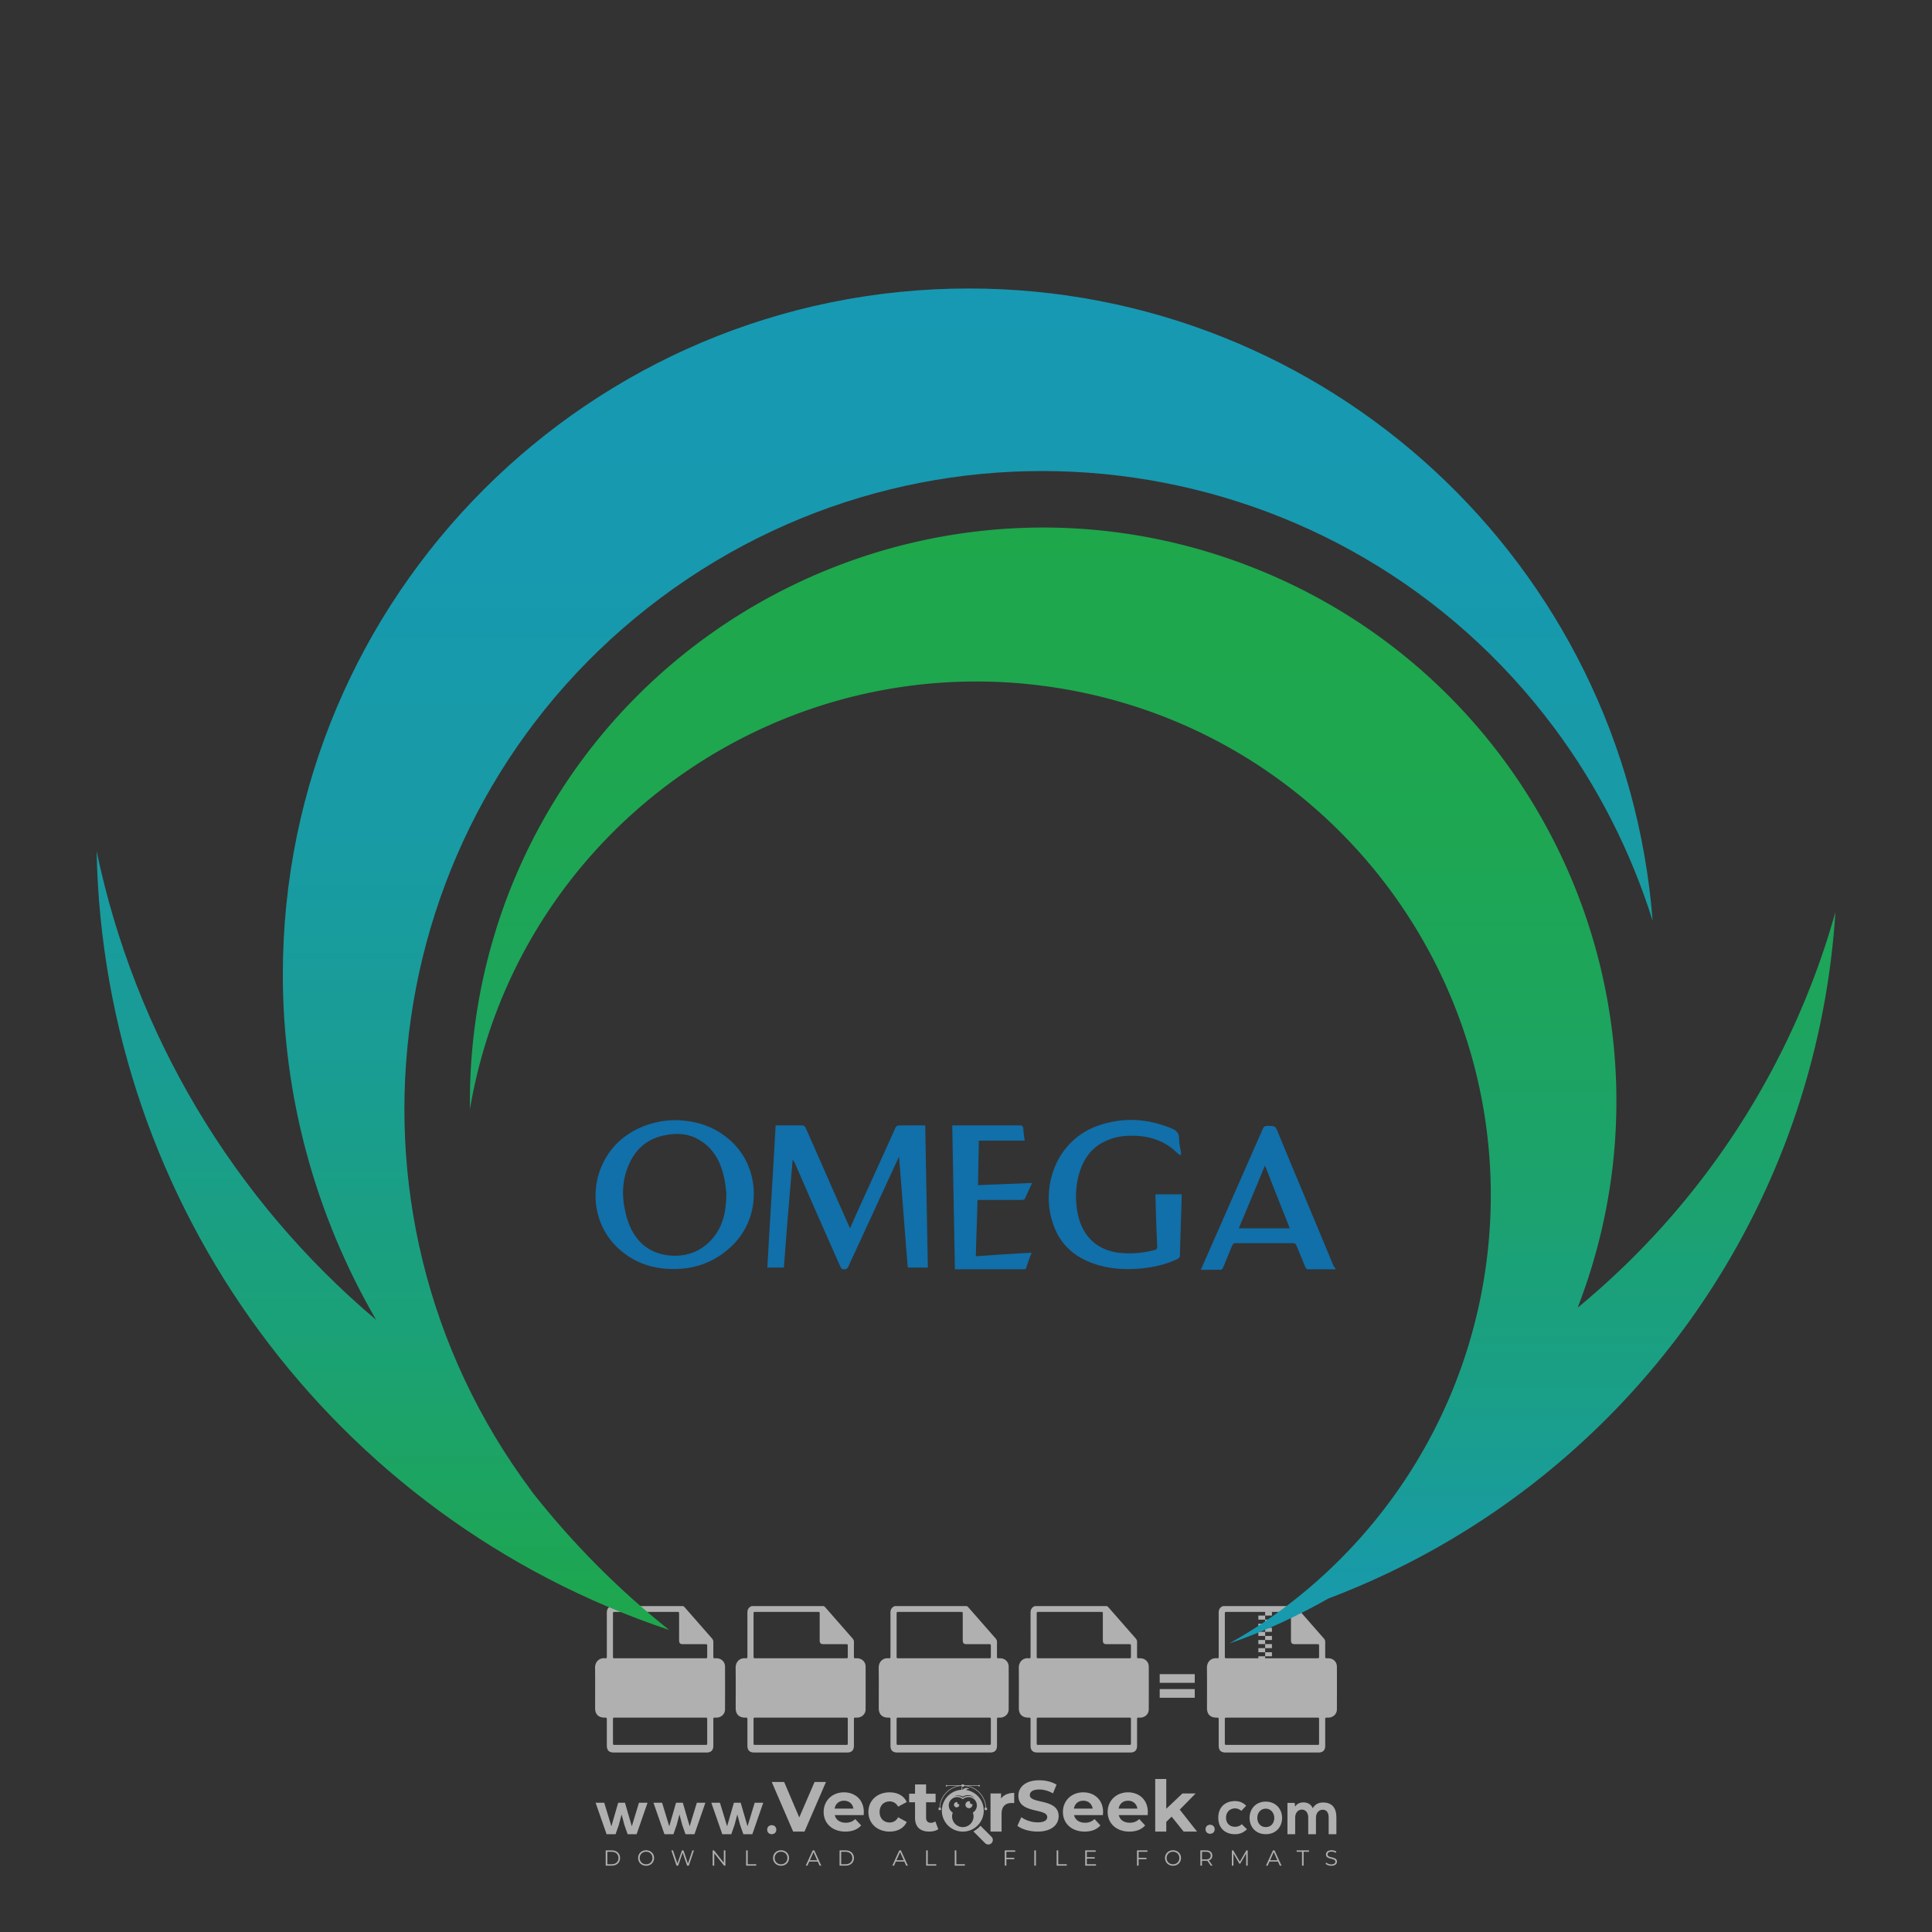 <svg xmlns="http://www.w3.org/2000/svg" xml:space="preserve" style="enable-background:new 0 0 500 500" viewBox="0 0 500 500"><rect x="0" y="0" width="500" height="500" fill="#333333" stroke="none"/><g style="opacity:.61"><path d="m213.765 461.172-5.561 12.845h-2.936l-5.542-12.845h3.212l3.908 9.175 3.964-9.175z" style="fill:#fff"/><path d="M223.507 469.741h-7.469c.275 1.23 1.321 1.982 2.826 1.982 1.046 0 1.798-.312 2.477-.954l1.523 1.651c-.917 1.046-2.294 1.597-4.074 1.597-3.413 0-5.634-2.147-5.634-5.083 0-2.954 2.257-5.083 5.267-5.083 2.899 0 5.138 1.945 5.138 5.12.001.22-.035.532-.054.77m-7.505-1.67h4.863c-.202-1.248-1.138-2.055-2.422-2.055-1.304 0-2.239.789-2.441 2.055" style="fill:#fff"/><path d="M224.735 468.934c0-2.973 2.294-5.083 5.505-5.083 2.074 0 3.707.899 4.423 2.514l-2.22 1.193c-.532-.936-1.321-1.358-2.221-1.358-1.45 0-2.587 1.009-2.587 2.734s1.138 2.734 2.587 2.734c.899 0 1.688-.404 2.221-1.358l2.22 1.211c-.716 1.578-2.349 2.495-4.423 2.495-3.211.001-5.505-2.109-5.505-5.082" style="fill:#fff"/><path d="M242.828 473.393c-.587.422-1.45.624-2.331.624-2.33 0-3.688-1.193-3.688-3.542v-4.055h-1.523v-2.202h1.523v-2.404h2.863v2.404h2.459v2.202h-2.459v4.019c0 .844.458 1.303 1.229 1.303.422 0 .844-.128 1.156-.367l.771 2.018z" style="fill:#fff"/><path d="M262.474 463.997v2.643c-.238-.018-.422-.037-.642-.037-1.578 0-2.624.862-2.624 2.753v4.661h-2.863v-9.873h2.734v1.303c.697-.954 1.872-1.45 3.395-1.45" style="fill:#fff"/><path d="m263.299 472.53 1.009-2.239c1.083.789 2.697 1.339 4.239 1.339 1.762 0 2.477-.587 2.477-1.376 0-2.404-7.469-.752-7.469-5.524 0-2.184 1.762-4 5.413-4 1.615 0 3.267.385 4.459 1.138l-.918 2.257c-1.193-.679-2.422-1.009-3.56-1.009-1.761 0-2.44.66-2.44 1.468 0 2.367 7.468.734 7.468 5.45 0 2.147-1.78 3.982-5.45 3.982-2.035.001-4.09-.605-5.228-1.486" style="fill:#fff"/><path d="M285.428 469.741h-7.469c.275 1.23 1.321 1.982 2.826 1.982 1.046 0 1.798-.312 2.477-.954l1.523 1.651c-.918 1.046-2.294 1.597-4.074 1.597-3.413 0-5.634-2.147-5.634-5.083 0-2.954 2.257-5.083 5.267-5.083 2.9 0 5.138 1.945 5.138 5.12.002.22-.035.532-.054.77m-7.505-1.67h4.863c-.202-1.248-1.138-2.055-2.422-2.055-1.303 0-2.239.789-2.441 2.055" style="fill:#fff"/><path d="M297.007 469.741h-7.469c.275 1.23 1.321 1.982 2.826 1.982 1.046 0 1.798-.312 2.477-.954l1.523 1.651c-.918 1.046-2.294 1.597-4.074 1.597-3.413 0-5.634-2.147-5.634-5.083 0-2.954 2.257-5.083 5.267-5.083 2.899 0 5.138 1.945 5.138 5.12.001.22-.036.532-.054.77m-7.506-1.67h4.863c-.202-1.248-1.138-2.055-2.422-2.055-1.303 0-2.239.789-2.441 2.055" style="fill:#fff"/><path d="m303.208 470.145-1.377 1.358v2.514h-2.862v-13.616h2.862v7.707l4.185-3.964h3.413l-4.111 4.184 4.478 5.689h-3.469z" style="fill:#fff"/><path d="m256.601 475.359-2.86-2.86a6.057 6.057 0 0 1-1.534 1.284 5.127 5.127 0 0 1-.283.199l3.027 3.027a1.166 1.166 0 1 0 1.65-1.65" style="fill:#fff"/><path d="M249.984 463.244a1.288 1.288 0 0 1 .921-.275 1.285 1.285 0 0 0-1.745.209c-.051 0-.1.006-.151.008a.56.56 0 0 0 .064-.255.563.563 0 0 0-.346-.519.78.78 0 0 1 .057.786 5.417 5.417 0 0 0 .39 10.82 5.42 5.42 0 0 0 5.42-5.42 5.414 5.414 0 0 0-4.61-5.354m-2.001 1.412c.435 0 .844.112 1.199.309a2.372 2.372 0 0 1 3.083.419 2.47 2.47 0 0 0-3.09-.131 2.46 2.46 0 0 0-1.464-.478c-.3 0-.588.054-.854.152a2.469 2.469 0 0 1 1.126-.271m3.789 4.442c.115.305.181.634.181.979a2.777 2.777 0 0 1-5.555 0c0-.345.066-.674.181-.979a2.165 2.165 0 0 1 1.133-4.014c.565 0 1.078.218 1.463.572a2.159 2.159 0 0 1 1.464-.572 2.165 2.165 0 0 1 1.133 4.014" style="fill:#fff"/><path d="M251.666 467.061a.902.902 0 1 1-.614-.854.494.494 0 0 0 .595.676.809.809 0 0 1 .019.178" style="fill:#fff"/><path d="M248.255 467.061a.681.681 0 1 1-.464-.646.374.374 0 0 0 .45.512.655.655 0 0 1 .014.134" style="fill:#fff"/><path d="M242.908 467.83h.616v.616h-.616z" style="fill:#fff"/><path d="M254.827 467.83h.616v.616h-.616z" style="fill:#fff"/><path d="M255.205 468.082h-.14a5.896 5.896 0 0 0-5.89-5.89 5.896 5.896 0 0 0-5.89 5.89h-.14a5.99 5.99 0 0 1 1.766-4.264 5.99 5.99 0 0 1 4.264-1.766 5.99 5.99 0 0 1 4.264 1.766 5.99 5.99 0 0 1 1.766 4.264" style="fill:#fff"/><path d="M248.868 461.814h.616v.616h-.616z" style="fill:#fff"/><path d="M244.95 462.052h8.45v.14h-8.45z" style="fill:#fff"/><path d="M245.174 462.15a.196.196 0 1 1-.393 0 .196.196 0 0 1 .393 0" style="fill:#fff"/><path d="M253.596 462.15a.196.196 0 1 1-.393 0 .196.196 0 0 1 .393 0" style="fill:#fff"/><path d="M314.356 473.409c0 1.559-2.364 1.559-2.364 0 .001-1.558 2.364-1.558 2.364 0z" style="fill:#fff"/><path d="m161.739 466.549 1.772 6.088 1.855-6.088h2.215l-2.823 8.14h-2.33l-.837-2.396-.722-2.708-.722 2.708-.837 2.396h-2.33l-2.839-8.14h2.231l1.855 6.088 1.756-6.088h1.756z" style="fill:#fff"/><path d="m176.713 466.549 1.772 6.088 1.855-6.088h2.215l-2.823 8.14h-2.33l-.837-2.396-.722-2.708-.722 2.708-.837 2.396h-2.33l-2.839-8.14h2.231l1.855 6.088 1.756-6.088h1.756z" style="fill:#fff"/><path d="m191.687 466.549 1.772 6.088 1.855-6.088h2.215l-2.823 8.14h-2.33l-.837-2.396-.722-2.708-.722 2.708-.837 2.396h-2.33l-2.839-8.14h2.231l1.855 6.088 1.756-6.088h1.756z" style="fill:#fff"/><path d="M200.908 473.52c0 1.559-2.364 1.559-2.364 0 .001-1.558 2.364-1.558 2.364 0z" style="fill:#fff"/><path d="M322.71 473.409c-.935.919-1.919 1.28-3.117 1.28-2.346 0-4.3-1.411-4.3-4.282s1.953-4.284 4.3-4.284c1.149 0 2.035.329 2.921 1.199l-1.264 1.329a2.449 2.449 0 0 0-1.623-.64c-1.346 0-2.33.985-2.33 2.396 0 1.542 1.05 2.362 2.297 2.362.64 0 1.28-.18 1.772-.672l1.344 1.312z" style="fill:#fff"/><path d="M331.805 470.472c0 2.33-1.591 4.217-4.217 4.217-2.626 0-4.201-1.887-4.201-4.217 0-2.314 1.609-4.217 4.185-4.217 2.577 0 4.233 1.903 4.233 4.217zm-6.416 0c0 1.231.739 2.38 2.199 2.38s2.199-1.149 2.199-2.38c0-1.215-.854-2.396-2.199-2.396-1.444.001-2.199 1.182-2.199 2.396z" style="fill:#fff"/><path d="M338.572 474.689v-4.332c0-1.068-.559-2.035-1.658-2.035-1.082 0-1.722.967-1.722 2.035v4.332h-2.003v-8.107h1.855l.148.985c.426-.82 1.362-1.116 2.133-1.116.969 0 1.937.394 2.396 1.51.723-1.149 1.658-1.478 2.708-1.478 2.297 0 3.43 1.412 3.43 3.84v4.365h-2.003v-4.365c0-1.066-.442-1.97-1.526-1.97-1.082 0-1.756.935-1.756 2.003v4.332h-2.002z" style="fill:#fff"/></g><g style="opacity:.61"><path d="M345.988 431.299c-.006-1.224-.959-2.121-2.189-2.14-.924-.014-.832.12-.834-.867-.003-1.097-.007-2.194.003-3.292a1.389 1.389 0 0 0-.362-.976c-2.342-2.668-4.678-5.342-7.019-8.011-.12-.137-.275-.244-.414-.366h-18.641c-.794.293-1.14.868-1.138 1.709.01 3.748.004 7.496.004 11.243 0 .556-.003.589-.55.551-1.497-.102-2.516.986-2.497 2.492.044 3.476.013 6.953.014 10.429.001 1.58.867 2.443 2.45 2.449.582.002.582.002.582.6 0 2.219-.001 4.438.001 6.657.001 1.192.58 1.771 1.768 1.771h24.04c1.168 0 1.755-.583 1.757-1.745.002-2.256 0-4.512.001-6.768 0-.512.002-.511.52-.515.271-.002.541.008.809-.058.996-.246 1.69-1.044 1.694-2.069.016-3.697.018-7.396.001-11.094zm-28.451-14.137h16.01c.548 0 .554.007.554.561.001 2.243-.001 4.486.001 6.73.001.811.249 1.059 1.06 1.059l5.731.001c.458 0 .479.021.481.483.003.887.002 1.775 0 2.662-.001.477-.024.498-.504.499h-23.331c-.55 0-.552-.001-.552-.561v-10.871c0-.559.004-.563.55-.563zm23.285 34.417H317.559c-.572 0-.574-.002-.574-.579-.001-1.997-.001-3.994.001-5.991 0-.464.023-.486.478-.487h23.41c.478 0 .499.02.499.503.002 1.997.001 3.994 0 5.991.002.558-.003.563-.551.563z" style="fill:#fff"/><path d="M327.418 417.053h1.757v1.054h-1.757z" style="fill:#fff"/><path d="M325.662 418.107h1.757v1.054h-1.757z" style="fill:#fff"/><path d="M327.418 419.161h1.757v1.054h-1.757z" style="fill:#fff"/><path d="M325.662 420.215h1.757v1.054h-1.757z" style="fill:#fff"/><path d="M327.418 421.269h1.757v1.054h-1.757z" style="fill:#fff"/><path d="M325.662 422.323h1.757v1.054h-1.757z" style="fill:#fff"/><path d="M327.418 423.378h1.757v1.054h-1.757z" style="fill:#fff"/><path d="M325.662 424.432h1.757v1.054h-1.757z" style="fill:#fff"/><path d="M327.418 425.486h1.757v1.054h-1.757z" style="fill:#fff"/><path d="M325.662 426.54h1.757v1.054h-1.757z" style="fill:#fff"/><path d="M327.418 427.594h1.757v1.054h-1.757z" style="fill:#fff"/><path d="M325.662 428.648h1.757v1.054h-1.757z" style="fill:#fff"/><path d="M187.637 431.299c-.006-1.224-.959-2.121-2.189-2.14-.924-.014-.832.12-.834-.867-.003-1.097-.007-2.194.003-3.292a1.389 1.389 0 0 0-.362-.976c-2.342-2.668-4.678-5.342-7.019-8.011-.12-.137-.275-.244-.414-.366h-18.641c-.794.293-1.14.868-1.138 1.709.01 3.748.004 7.496.004 11.243 0 .556-.003.589-.55.551-1.497-.102-2.516.986-2.497 2.492.044 3.476.013 6.953.014 10.429.001 1.58.867 2.443 2.45 2.449.582.002.582.002.582.6 0 2.219-.001 4.438.001 6.657.001 1.192.58 1.771 1.768 1.771h24.04c1.168 0 1.755-.583 1.757-1.745.002-2.256 0-4.512.001-6.768 0-.512.002-.511.52-.515.271-.002.541.008.809-.058.996-.246 1.69-1.044 1.694-2.069.016-3.697.019-7.396.001-11.094zm-28.45-14.137h16.01c.548 0 .554.007.554.561.001 2.243-.001 4.486.001 6.73.001.811.249 1.059 1.06 1.059l5.731.001c.458 0 .479.021.481.483.003.887.002 1.775 0 2.662-.001.477-.024.498-.504.499h-23.331c-.55 0-.552-.001-.552-.561v-10.871c-.001-.559.003-.563.55-.563zm23.285 34.417H159.209c-.572 0-.574-.002-.574-.579-.001-1.997-.001-3.994.001-5.991 0-.464.023-.486.478-.487h23.41c.478 0 .499.02.499.503.002 1.997.001 3.994 0 5.991.001.558-.004.563-.551.563z" style="fill:#fff"/><path d="M159.779 440.669v-7.897h2.779c.375 0 .726.061 1.053.182.327.121.612.292.855.513a2.392 2.392 0 0 1 .783 1.798c0 .375-.07.715-.21 1.02-.14.305-.331.568-.573.789a2.593 2.593 0 0 1-.855.513 3.01 3.01 0 0 1-1.053.182h-1.29v2.901h-1.489zm2.801-4.313c.39 0 .684-.111.882-.331a1.1 1.1 0 0 0 .298-.761c0-.14-.024-.276-.072-.408a.928.928 0 0 0-.221-.347 1.09 1.09 0 0 0-.37-.237 1.387 1.387 0 0 0-.518-.089h-1.312v2.173h1.313z" style="fill:#fff"/><path d="M166.308 432.771h1.731l3.177 5.294h.088l-.088-1.522v-3.772h1.478v7.897h-1.566l-3.353-5.592h-.088l.088 1.522v4.07h-1.467v-7.897z" style="fill:#fff"/><path d="M177.922 436.334h3.872a3.368 3.368 0 0 1 .077.695c0 .507-.077.985-.231 1.434a3.31 3.31 0 0 1-.728 1.202 3.646 3.646 0 0 1-1.268.871c-.493.206-1.055.309-1.688.309a4.272 4.272 0 0 1-1.622-.309 4.033 4.033 0 0 1-2.217-2.167 4.058 4.058 0 0 1-.331-1.649c0-.595.11-1.145.331-1.649a4.12 4.12 0 0 1 .894-1.307 4.05 4.05 0 0 1 1.323-.86 4.269 4.269 0 0 1 1.622-.309c.64 0 1.211.11 1.715.331a3.86 3.86 0 0 1 1.296.915l-1.025 1.004a2.732 2.732 0 0 0-.861-.623c-.316-.143-.695-.215-1.136-.215a2.76 2.76 0 0 0-1.026.193 2.583 2.583 0 0 0-.85.546 2.6 2.6 0 0 0-.579.855 2.823 2.823 0 0 0-.215 1.119c0 .412.072.785.215 1.12a2.552 2.552 0 0 0 1.439 1.401 2.77 2.77 0 0 0 1.037.193c.419 0 .773-.061 1.064-.182.29-.121.538-.278.744-.469.148-.132.275-.3.381-.502.106-.202.189-.428.248-.678h-2.482v-1.269z" style="fill:#fff"/><path d="M224.019 431.299c-.006-1.224-.959-2.121-2.189-2.14-.924-.014-.832.12-.834-.867-.003-1.097-.007-2.194.003-3.292a1.389 1.389 0 0 0-.362-.976c-2.342-2.668-4.678-5.342-7.019-8.011-.12-.137-.275-.244-.414-.366h-18.641c-.794.293-1.14.868-1.138 1.709.01 3.748.004 7.496.004 11.243 0 .556-.003.589-.55.551-1.497-.102-2.516.986-2.497 2.492.044 3.476.013 6.953.014 10.429.001 1.58.867 2.443 2.45 2.449.582.002.582.002.582.6 0 2.219-.001 4.438.001 6.657.001 1.192.58 1.771 1.768 1.771h24.04c1.168 0 1.755-.583 1.757-1.745.002-2.256 0-4.512.001-6.768 0-.512.002-.511.52-.515.271-.002.541.008.809-.058.997-.246 1.69-1.044 1.694-2.069.016-3.697.018-7.396.001-11.094zm-28.451-14.137h16.01c.548 0 .554.007.554.561.001 2.243-.001 4.486.001 6.73.001.811.249 1.059 1.06 1.059l5.731.001c.458 0 .479.021.481.483.003.887.002 1.775 0 2.662-.001.477-.024.498-.504.499H195.57c-.55 0-.552-.001-.552-.561v-10.871c0-.559.004-.563.55-.563zm23.286 34.417H195.591c-.572 0-.574-.002-.574-.579-.001-1.997-.001-3.994.001-5.991 0-.464.023-.486.478-.487h23.41c.478 0 .499.02.499.503.002 1.997.001 3.994 0 5.991.001.558-.004.563-.551.563z" style="fill:#fff"/><path d="M205.111 432.771h1.699l2.967 7.897h-1.644l-.651-1.886h-3.044l-.651 1.886h-1.643l2.967-7.897zm1.886 4.644-.706-1.974-.287-.96h-.088l-.287.96-.706 1.974h2.074z" style="fill:#fff"/><path d="M211.331 434.536a.917.917 0 0 1-.657-.271.903.903 0 0 1-.27-.656.903.903 0 0 1 .27-.656.909.909 0 0 1 .298-.198.913.913 0 0 1 .359-.072c.257 0 .478.09.662.27.184.181.276.399.276.656s-.092.476-.276.656a.909.909 0 0 1-.662.271zm-.716 6.133v-5.404h1.445v5.404h-1.445z" style="fill:#fff"/><path d="M261.044 431.299c-.006-1.224-.959-2.121-2.189-2.14-.924-.014-.832.12-.834-.867-.003-1.097-.007-2.194.003-3.292a1.389 1.389 0 0 0-.362-.976c-2.342-2.668-4.678-5.342-7.019-8.011-.12-.137-.275-.244-.414-.366h-18.641c-.794.293-1.14.868-1.138 1.709.01 3.748.004 7.496.004 11.243 0 .556-.003.589-.55.551-1.497-.102-2.516.986-2.497 2.492.044 3.476.013 6.953.014 10.429.001 1.58.867 2.443 2.45 2.449.582.002.582.002.582.6 0 2.219-.001 4.438.001 6.657.001 1.192.58 1.771 1.768 1.771h24.04c1.168 0 1.755-.583 1.757-1.745.002-2.256 0-4.512.001-6.768 0-.512.002-.511.52-.515.271-.002.541.008.809-.058.996-.246 1.69-1.044 1.694-2.069.016-3.697.018-7.396.001-11.094zm-28.451-14.137h16.01c.548 0 .554.007.554.561.001 2.243-.001 4.486.001 6.73.001.811.249 1.059 1.06 1.059l5.731.001c.458 0 .479.021.481.483.003.887.002 1.775 0 2.662-.001.477-.024.498-.504.499h-23.331c-.55 0-.552-.001-.552-.561v-10.871c-.001-.559.004-.563.55-.563zm23.285 34.417H232.615c-.572 0-.574-.002-.574-.579-.001-1.997-.001-3.994.001-5.991 0-.464.023-.486.478-.487h23.41c.478 0 .499.02.499.503.002 1.997.001 3.994 0 5.991.002.558-.003.563-.551.563z" style="fill:#fff"/><path d="M236.361 440.845c-.338 0-.662-.048-.971-.143a2.787 2.787 0 0 1-.849-.43 3.01 3.01 0 0 1-.673-.7 3.385 3.385 0 0 1-.452-.965l1.401-.551c.103.397.283.726.54.987.257.261.596.392 1.015.392.154 0 .303-.02.447-.061.143-.04.272-.099.386-.176s.204-.175.27-.292a.822.822 0 0 0 .099-.408.99.99 0 0 0-.077-.397.941.941 0 0 0-.259-.331 2.31 2.31 0 0 0-.475-.298 7.293 7.293 0 0 0-.722-.298l-.485-.176a3.669 3.669 0 0 1-.645-.298 2.853 2.853 0 0 1-.59-.452 2.213 2.213 0 0 1-.436-.623 1.858 1.858 0 0 1-.171-.81 2.069 2.069 0 0 1 .7-1.572c.224-.202.492-.36.805-.474s.66-.171 1.042-.171c.397 0 .74.053 1.031.16.291.107.537.243.739.408.202.165.366.348.491.546.125.199.217.386.276.563l-1.312.551a1.41 1.41 0 0 0-.402-.596c-.195-.176-.462-.265-.8-.265-.324 0-.592.075-.805.226a.694.694 0 0 0-.32.59c0 .235.103.436.309.601.206.165.533.325.982.48l.497.165c.316.111.605.237.866.381.261.143.485.314.673.513a2.1 2.1 0 0 1 .43.678c.1.254.149.546.149.877 0 .412-.083.767-.248 1.064a2.283 2.283 0 0 1-.634.734 2.754 2.754 0 0 1-.872.43 3.445 3.445 0 0 1-.95.141z" style="fill:#fff"/><path d="M239.516 432.771h1.61l1.633 4.754.287 1.015h.088l.309-1.015 1.699-4.754h1.61l-2.879 7.897h-1.566l-2.791-7.897z" style="fill:#fff"/><path d="M251.097 436.334h3.871a3.145 3.145 0 0 1 .078.695c0 .507-.078.985-.232 1.434a3.31 3.31 0 0 1-.728 1.202 3.636 3.636 0 0 1-1.268.871c-.493.206-1.055.309-1.688.309a4.263 4.263 0 0 1-1.621-.309 4.038 4.038 0 0 1-1.324-.86 4.075 4.075 0 0 1-1.225-2.956c0-.595.11-1.145.331-1.649a4.12 4.12 0 0 1 .894-1.307 4.043 4.043 0 0 1 1.324-.86 4.263 4.263 0 0 1 1.621-.309c.64 0 1.211.11 1.715.331a3.85 3.85 0 0 1 1.296.915l-1.026 1.004a2.72 2.72 0 0 0-.861-.623c-.316-.143-.694-.215-1.136-.215-.36 0-.702.065-1.026.193a2.58 2.58 0 0 0-.849.546c-.243.235-.436.52-.579.855a2.823 2.823 0 0 0-.215 1.119c0 .412.072.785.215 1.12.143.335.338.62.585.855.246.235.531.418.854.546.324.129.669.193 1.037.193.419 0 .774-.061 1.064-.182.29-.121.539-.278.745-.469.147-.132.274-.3.38-.502a2.83 2.83 0 0 0 .248-.678h-2.482v-1.269z" style="fill:#fff"/><path d="M297.3 431.299c-.006-1.224-.959-2.121-2.189-2.14-.924-.014-.832.12-.834-.867-.003-1.097-.007-2.194.003-3.292a1.389 1.389 0 0 0-.362-.976c-2.342-2.668-4.678-5.342-7.019-8.011-.12-.137-.275-.244-.414-.366h-18.641c-.794.293-1.14.868-1.138 1.709.01 3.748.004 7.496.004 11.243 0 .556-.003.589-.55.551-1.497-.102-2.516.986-2.497 2.492.044 3.476.013 6.953.014 10.429.001 1.58.867 2.443 2.45 2.449.582.002.582.002.582.6 0 2.219-.001 4.438.001 6.657.001 1.192.58 1.771 1.768 1.771h24.04c1.168 0 1.755-.583 1.757-1.745.002-2.256 0-4.512.001-6.768 0-.512.002-.511.52-.515.271-.002.541.008.809-.058.996-.246 1.69-1.044 1.694-2.069.016-3.697.019-7.396.001-11.094zm-28.45-14.137h16.01c.548 0 .554.007.554.561.001 2.243-.001 4.486.001 6.73.001.811.249 1.059 1.06 1.059l5.731.001c.458 0 .479.021.481.483.003.887.002 1.775 0 2.662-.001.477-.024.498-.504.499h-23.331c-.55 0-.552-.001-.552-.561v-10.871c-.001-.559.003-.563.55-.563zm23.285 34.417H268.872c-.572 0-.574-.002-.574-.579-.001-1.997-.001-3.994.001-5.991 0-.464.023-.486.478-.487h23.41c.478 0 .499.02.499.503v5.991c.001.558-.004.563-.551.563z" style="fill:#fff"/><path d="M272.966 434.183v1.831h3.165v1.412h-3.165v1.831h3.518v1.412h-5.007v-7.897h5.007v1.412h-3.518z" style="fill:#fff"/><path d="M277.852 440.669v-7.897h2.779c.375 0 .726.061 1.053.182.327.121.612.292.855.513a2.392 2.392 0 0 1 .783 1.798c0 .375-.07.715-.209 1.02-.14.305-.331.568-.574.789a2.593 2.593 0 0 1-.855.513 3.01 3.01 0 0 1-1.053.182h-1.29v2.901h-1.489zm2.801-4.313c.389 0 .684-.111.882-.331a1.1 1.1 0 0 0 .298-.761c0-.14-.024-.276-.072-.408a.928.928 0 0 0-.221-.347 1.08 1.08 0 0 0-.37-.237 1.387 1.387 0 0 0-.518-.089h-1.312v2.173h1.313z" style="fill:#fff"/><path d="M286.797 440.845c-.338 0-.662-.048-.971-.143a2.787 2.787 0 0 1-.849-.43 2.99 2.99 0 0 1-.673-.7 3.385 3.385 0 0 1-.452-.965l1.401-.551c.103.397.283.726.541.987.257.261.595.392 1.015.392.154 0 .303-.02.447-.061a1.32 1.32 0 0 0 .386-.176.822.822 0 0 0 .37-.7.99.99 0 0 0-.077-.397.941.941 0 0 0-.259-.331 2.3 2.3 0 0 0-.474-.298 7.322 7.322 0 0 0-.723-.298l-.485-.176a3.702 3.702 0 0 1-.645-.298 2.827 2.827 0 0 1-.59-.452 2.233 2.233 0 0 1-.436-.623 1.858 1.858 0 0 1-.171-.81 2.085 2.085 0 0 1 .7-1.572c.224-.202.493-.36.805-.474a3.02 3.02 0 0 1 1.042-.171c.397 0 .741.053 1.031.16.29.107.537.243.739.408a2.3 2.3 0 0 1 .491.546c.125.199.217.386.276.563l-1.312.551a1.404 1.404 0 0 0-.403-.596c-.195-.176-.462-.265-.799-.265-.324 0-.592.075-.805.226a.694.694 0 0 0-.32.59c0 .235.103.436.309.601.206.165.533.325.982.48l.496.165c.316.111.605.237.866.381.261.143.485.314.673.513a2.1 2.1 0 0 1 .43.678c.099.254.149.546.149.877 0 .412-.083.767-.248 1.064a2.283 2.283 0 0 1-.634.734 2.754 2.754 0 0 1-.872.43 3.463 3.463 0 0 1-.951.141z" style="fill:#fff"/><path d="m321.394 439.168 4.004-4.985h-3.827v-1.412h5.559v1.5l-3.96 4.985h4.004v1.412h-5.779v-1.5z" style="fill:#fff"/><path d="M328.409 432.771h1.489v7.897h-1.489v-7.897z" style="fill:#fff"/><path d="M331.486 440.669v-7.897h2.779c.375 0 .726.061 1.053.182.327.121.612.292.855.513s.434.483.574.789c.14.305.209.642.209 1.009 0 .375-.07.715-.209 1.02-.14.305-.331.568-.574.789a2.593 2.593 0 0 1-.855.513 3.01 3.01 0 0 1-1.053.182h-1.29v2.901h-1.489zm2.802-4.313c.389 0 .684-.111.882-.331a1.1 1.1 0 0 0 .298-.761c0-.14-.024-.276-.072-.408a.928.928 0 0 0-.221-.347 1.08 1.08 0 0 0-.37-.237 1.387 1.387 0 0 0-.518-.089h-1.312v2.173h1.313z" style="fill:#fff"/></g><g style="opacity:.61"><path d="M300.133 433.27h9.067v2.242h-9.067v-2.242zm0 3.866h9.067v2.243h-9.067v-2.243z" style="fill:#fff"/></g><g style="opacity:.61"><path d="M156.756 478.878h1.607c1.263 0 2.114.812 2.114 1.974 0 1.161-.851 1.973-2.114 1.973h-1.607v-3.947zm1.584 3.586c1.049 0 1.725-.665 1.725-1.612 0-.947-.677-1.613-1.725-1.613h-1.167v3.225h1.167z" style="fill:#fff"/><path d="M165.139 480.851c0-1.15.879-2.007 2.075-2.007 1.184 0 2.069.851 2.069 2.007 0 1.156-.885 2.007-2.069 2.007-1.195 0-2.075-.856-2.075-2.007zm3.727 0c0-.942-.705-1.635-1.652-1.635-.953 0-1.663.693-1.663 1.635 0 .941.71 1.635 1.663 1.635.948 0 1.652-.693 1.652-1.635z" style="fill:#fff"/><path d="m179.596 478.878-1.331 3.947h-.44l-1.156-3.366-1.161 3.366h-.434l-1.331-3.947h.429l1.139 3.394 1.178-3.394h.389l1.161 3.411 1.156-3.411h.401z" style="fill:#fff"/><path d="M187.731 478.878v3.947h-.344l-2.537-3.202v3.202h-.417v-3.947h.344l2.543 3.203v-3.203h.411z" style="fill:#fff"/><path d="M193.093 478.878h.417v3.586h2.21v.361h-2.627v-3.947z" style="fill:#fff"/><path d="M200.061 480.851c0-1.15.879-2.007 2.075-2.007 1.184 0 2.069.851 2.069 2.007 0 1.156-.885 2.007-2.069 2.007-1.195 0-2.075-.856-2.075-2.007zm3.727 0c0-.942-.705-1.635-1.652-1.635-.953 0-1.663.693-1.663 1.635 0 .941.71 1.635 1.663 1.635.947 0 1.652-.693 1.652-1.635z" style="fill:#fff"/><path d="M211.636 481.77h-2.199l-.474 1.054h-.434l1.804-3.947h.412l1.804 3.947h-.44l-.473-1.054zm-.152-.338-.947-2.12-.947 2.12h1.894z" style="fill:#fff"/><path d="M217.28 478.878h1.607c1.263 0 2.114.812 2.114 1.974 0 1.161-.851 1.973-2.114 1.973h-1.607v-3.947zm1.584 3.586c1.049 0 1.725-.665 1.725-1.612 0-.947-.677-1.613-1.725-1.613h-1.167v3.225h1.167z" style="fill:#fff"/><path d="M234.041 481.77h-2.199l-.474 1.054h-.434l1.804-3.947h.412l1.804 3.947h-.44l-.473-1.054zm-.152-.338-.947-2.12-.947 2.12h1.894z" style="fill:#fff"/><path d="M239.685 478.878h.417v3.586h2.21v.361h-2.627v-3.947z" style="fill:#fff"/><path d="M247.082 478.878h.417v3.586h2.21v.361h-2.627v-3.947z" style="fill:#fff"/><path d="M260.449 479.239v1.551h2.041v.361h-2.041v1.675h-.417v-3.947h2.706v.361h-2.289z" style="fill:#fff"/><path d="M267.678 478.878h.417v3.947h-.417v-3.947z" style="fill:#fff"/><path d="M273.456 478.878h.417v3.586h2.21v.361h-2.627v-3.947z" style="fill:#fff"/><path d="M283.644 482.464v.361h-2.791v-3.947h2.706v.361h-2.289v1.404h2.041v.355h-2.041v1.466h2.374z" style="fill:#fff"/><path d="M294.672 479.239v1.551h2.041v.361h-2.041v1.675h-.417v-3.947h2.706v.361h-2.289z" style="fill:#fff"/><path d="M301.5 480.851c0-1.15.879-2.007 2.075-2.007 1.184 0 2.069.851 2.069 2.007 0 1.156-.885 2.007-2.069 2.007-1.196 0-2.075-.856-2.075-2.007zm3.726 0c0-.942-.705-1.635-1.652-1.635-.953 0-1.663.693-1.663 1.635 0 .941.71 1.635 1.663 1.635.948 0 1.652-.693 1.652-1.635z" style="fill:#fff"/><path d="m313.351 482.825-.902-1.269a2.884 2.884 0 0 1-.316.017h-1.06v1.252h-.417v-3.947h1.477c1.004 0 1.613.507 1.613 1.353 0 .62-.327 1.054-.902 1.24l.964 1.353h-.457zm-.023-2.594c0-.632-.417-.992-1.207-.992h-1.048v1.979h1.048c.79 0 1.207-.367 1.207-.987z" style="fill:#fff"/><path d="M322.907 478.878v3.947h-.4v-3.158l-1.551 2.656h-.197l-1.551-2.639v3.14h-.4v-3.947h.344l1.714 2.926 1.697-2.926h.344z" style="fill:#fff"/><path d="M330.744 481.77h-2.199l-.473 1.054h-.434l1.804-3.947h.411l1.804 3.947h-.44l-.473-1.054zm-.152-.338-.947-2.12-.947 2.12h1.894z" style="fill:#fff"/><path d="M336.957 479.239h-1.387v-.361h3.192v.361h-1.387v3.586h-.417v-3.586z" style="fill:#fff"/><path d="m343.063 482.346.164-.321c.282.276.784.479 1.302.479.739 0 1.06-.31 1.06-.699 0-1.083-2.43-.417-2.43-1.877 0-.581.451-1.083 1.455-1.083.446 0 .908.13 1.224.35l-.141.333a2.03 2.03 0 0 0-1.083-.327c-.722 0-1.043.321-1.043.716 0 1.083 2.43.429 2.43 1.866 0 .581-.462 1.077-1.472 1.077-.592-.002-1.173-.21-1.466-.514z" style="fill:#fff"/></g><linearGradient id="a" x1="298.307" x2="298.307" y1="504.527" y2="793.339" gradientTransform="translate(0 -368)" gradientUnits="userSpaceOnUse"><stop offset="0" style="stop-color:#1ea74b"/><stop offset=".21" style="stop-color:#1ea74f"/><stop offset=".4" style="stop-color:#1da55a"/><stop offset=".59" style="stop-color:#1ca26d"/><stop offset=".77" style="stop-color:#1a9f87"/><stop offset=".95" style="stop-color:#189aa9"/><stop offset="1" style="stop-color:#1799b3"/></linearGradient><path d="M408.296 338.431c29.571-76.411-8.465-162.302-84.876-191.874s-162.302 8.465-191.874 84.876a149.376 149.376 0 0 0-9.932 53.499v2.144c12.302-72.46 81.038-121.106 153.499-108.804 72.46 12.302 121.106 81.038 108.804 153.499-5.982 35.214-25.959 66.591-55.305 87.02-3.386 2.37-6.885 4.515-10.497 6.546 8.916-3.047 17.494-6.998 25.621-11.625C418.567 385.382 469.921 315.969 475 236.06a204.132 204.132 0 0 1-66.704 102.371z" style="fill:url(#a)"/><linearGradient id="b" x1="226.354" x2="226.354" y1="789.84" y2="442.661" gradientTransform="translate(0 -368)" gradientUnits="userSpaceOnUse"><stop offset="0" style="stop-color:#1ea74b"/><stop offset=".06" style="stop-color:#1da557"/><stop offset=".23" style="stop-color:#1ba178"/><stop offset=".41" style="stop-color:#199d92"/><stop offset=".59" style="stop-color:#189ba4"/><stop offset=".79" style="stop-color:#1799af"/><stop offset="1" style="stop-color:#1799b3"/></linearGradient><path d="M250.734 74.661c-98.081 0-177.539 79.571-177.539 177.539 0 31.377 8.352 62.19 24.153 89.39C60.327 310.327 34.932 267.664 25 220.26c1.806 91.761 61.174 172.46 148.194 201.58-13.205-10.497-25.056-22.46-35.44-35.666-.113-.113-.113-.226-.226-.339-54.628-73.138-39.616-176.637 33.521-231.151s176.524-39.503 231.151 33.634c11.287 15.124 19.865 32.054 25.508 50-7.223-92.438-84.311-163.657-176.974-163.657z" style="fill:url(#b)"/><path d="M174.887 289.898c5.418.113 10.271 1.693 14.447 5.53 7.675 7.223 7.675 19.865 0 27.088-4.628 4.402-10.158 6.208-16.366 5.869-5.192-.226-9.819-2.144-13.657-5.982-7.449-7.675-6.772-20.316 1.354-27.427 3.838-3.272 8.917-5.078 14.222-5.078zm13.093 18.849c-.113-.79-.226-2.37-.564-3.95-.903-4.063-2.709-7.562-6.321-9.707-2.709-1.693-5.643-1.919-8.691-1.354-4.515.79-7.788 3.273-9.707 7.788-1.806 4.176-1.806 8.465-.677 12.867 1.58 6.208 5.305 9.819 10.948 10.497 4.176.451 8.014-.677 11.061-3.95 2.935-3.161 3.951-7.112 3.951-12.191z" style="fill:#116fa9"/><path d="m232.675 299.379-.339.677c-4.289 9.255-8.465 18.397-12.754 27.652-.226.564-.564.79-1.129.79-.677 0-.79-.339-1.016-.79-3.95-8.916-7.901-17.833-11.738-26.749a2.618 2.618 0 0 0-.564-.79c-.79 9.255-1.58 18.51-2.257 27.878h-4.289c.677-12.19 1.467-24.492 2.144-36.795h6.772c.564 0 .79.226 1.016.677 3.725 8.352 7.336 16.704 11.061 25.056.113.226.226.564.451.903.113-.339.226-.564.339-.903 3.725-8.352 7.562-16.591 11.287-24.944.226-.564.564-.79 1.242-.79h6.546l.677 36.795h-5.192c-.79-9.481-1.467-19.074-2.257-28.555.113-.112.113-.112 0-.112z" style="fill:#116fa9"/><path d="M305.474 299.041c-.564-.451-1.129-.903-1.693-1.467-3.499-2.935-7.675-3.837-12.077-3.612-2.483.113-4.74.79-6.885 2.032-3.16 1.919-4.853 4.966-5.756 8.578a22.065 22.065 0 0 0 0 10.158c1.354 5.53 5.079 8.804 10.497 9.481 3.047.339 6.095.113 9.142-.677.564-.113.79-.339.79-1.016-.226-4.176-.339-8.465-.451-12.641v-.79h6.772v.564c-.113 5.079-.339 10.158-.451 15.237 0 .451-.226.677-.564.903-3.047 1.467-6.208 2.144-9.368 2.483-3.837.339-7.562.226-11.287-.903-5.756-1.693-10.045-5.192-11.851-11.4-2.822-9.142 1.129-20.993 12.077-24.718 6.321-2.144 12.641-1.806 18.849.79 1.129.451 1.919 1.129 1.919 2.483s.339 2.709.564 4.063c-.227.226-.227.226-.227.452z" style="fill:#116fa9"/><path d="M345.655 328.499h-7.223c-.226 0-.451-.226-.564-.451l-2.37-5.756c-.226-.451-.451-.564-.903-.564h-14.786c-.451 0-.677.113-.903.564l-2.37 5.756c-.226.451-.451.677-.903.564h-4.853c.113-.339.226-.564.339-.79 5.192-11.851 10.497-23.815 15.688-35.666.226-.564.564-.79 1.129-.79 2.144 0 2.144 0 2.935 2.032 4.74 11.512 9.594 22.912 14.334 34.424.224 0 .337.338.45.677zm-11.851-10.61c-2.144-5.418-4.289-10.722-6.433-16.253-2.257 5.53-4.515 10.835-6.772 16.253h13.205z" style="fill:#116fa9"/><path d="M246.445 291.253h17.494c.564 0 .79.113.903.79 0 1.016.226 2.032.339 3.16H253.33c-.113 3.837-.113 7.562-.226 11.512 4.628-.226 9.255-.339 13.995-.564-.677 1.467-1.242 2.822-1.919 4.176-.113.113-.451.226-.677.226h-11.512c-.113 4.853-.339 9.594-.451 14.56 4.853-.339 9.594-.677 14.447-.903-.564 1.354-1.016 2.709-1.467 4.063 0 .113-.339.226-.451.226H247.123c-.227-12.415-.453-24.831-.678-37.246z" style="fill:#116fa9"/></svg>